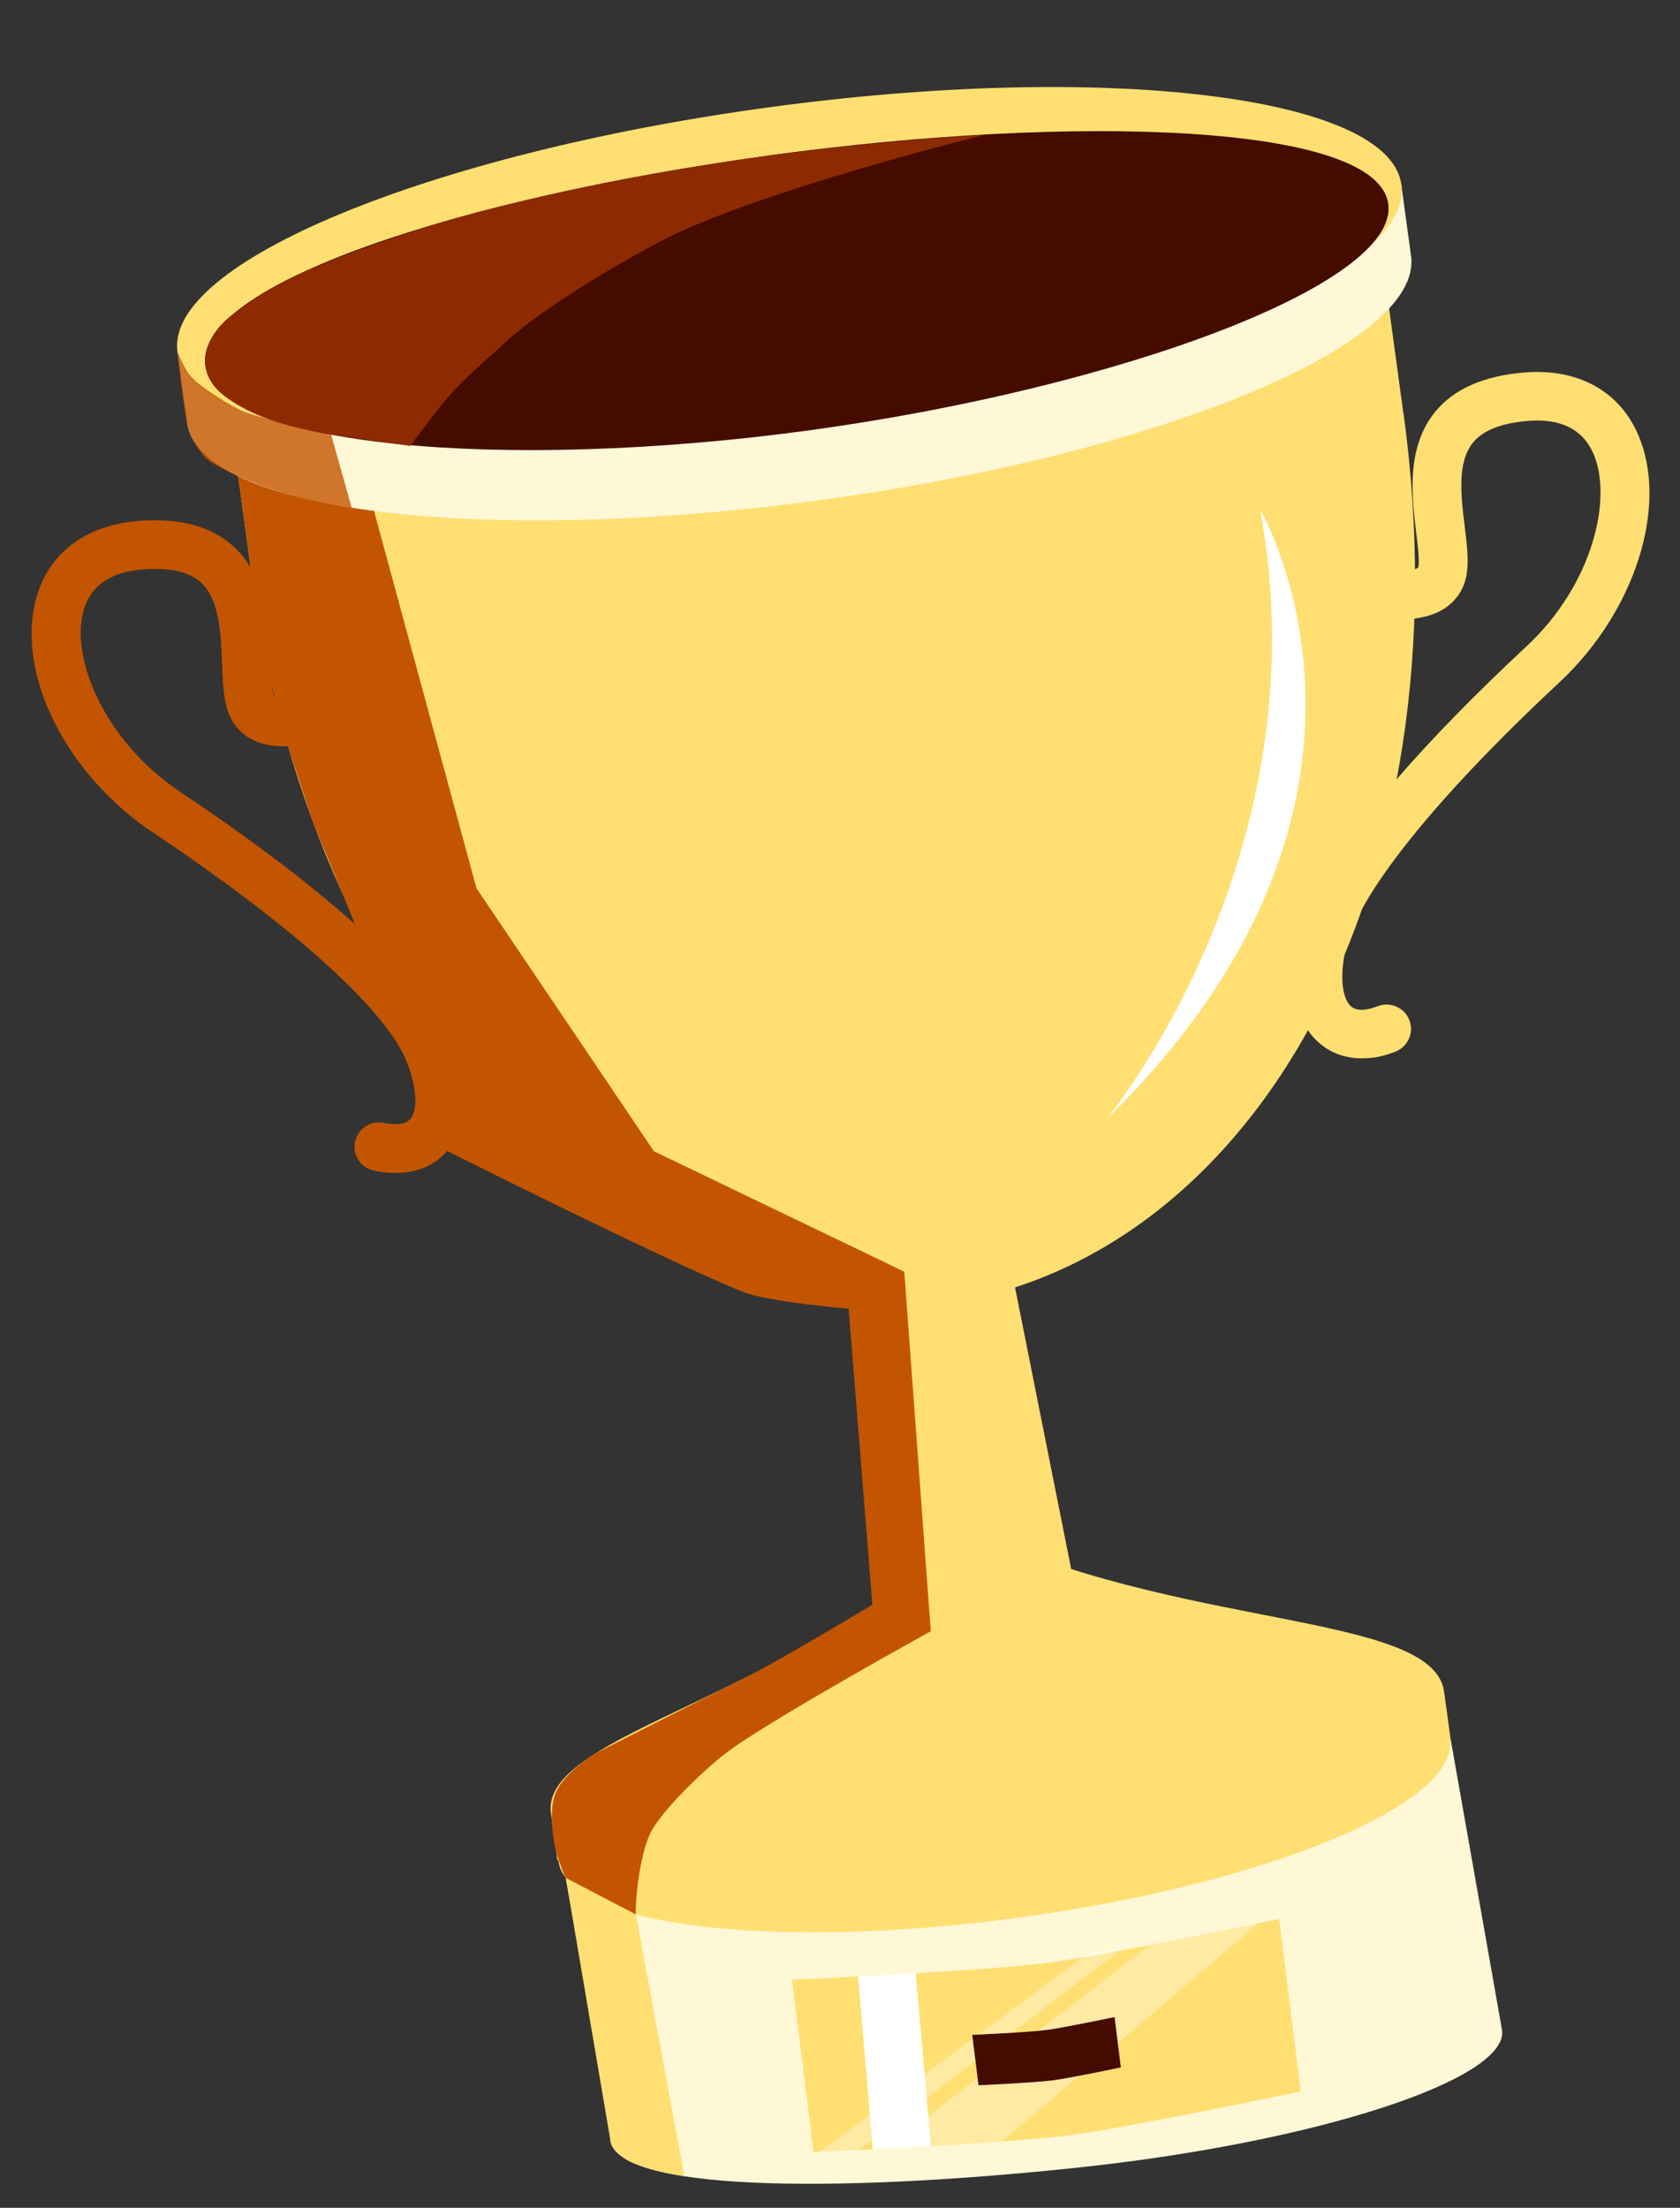 <svg width="35" height="46" viewBox="0 0 35 46" fill="none" xmlns="http://www.w3.org/2000/svg">
<rect x="0" y="0" width="35" height="46" fill="#333333" stroke="none"/>
<path fill-rule="evenodd" clip-rule="evenodd" d="M30.22 36.226L11.612 38.155L12.699 44.214L12.717 44.607C12.902 45.627 17.209 45.709 22.335 45.175C27.46 44.644 31.471 43.305 31.29 42.284" fill="#FFF8D6"/>
<path d="M21.253 39.95C26.381 39.25 30.389 37.593 30.205 36.249C30.022 34.905 25.716 34.382 20.588 35.082C15.461 35.781 11.453 37.438 11.636 38.783C11.819 40.127 16.125 40.65 21.253 39.95Z" fill="#FFDF72"/>
<path fill-rule="evenodd" clip-rule="evenodd" d="M30.081 35.218C29.797 33.579 24.472 33.95 20.143 31.834C16.559 35.377 11.309 36.104 11.474 37.755L11.612 38.757L30.219 36.22L30.081 35.218Z" fill="#FFDF72"/>
<path fill-rule="evenodd" clip-rule="evenodd" d="M17.184 21.649L18.307 34.148C18.414 34.875 19.884 35.38 20.608 35.274C21.335 35.168 22.634 34.494 22.531 33.767L20.077 21.459C20.024 21.1 18.897 20.85 18.535 20.9C18.176 20.953 17.131 21.287 17.184 21.646V21.649Z" fill="#FFDF72"/>
<path fill-rule="evenodd" clip-rule="evenodd" d="M29.239 8.626L28.762 5.121C28.603 3.959 27.535 3.148 26.374 3.307L6.568 6.007C6.009 6.082 5.507 6.379 5.167 6.825C4.826 7.271 4.676 7.836 4.754 8.395C4.973 10.006 5.241 11.957 5.241 11.957C6.59 21.693 12.933 28.088 19.547 27.189C26.171 26.287 30.575 18.39 29.242 8.626H29.239Z" fill="#FFDF72"/>
<path d="M13.245 39.893C13.236 39.441 13.36 38.501 13.591 38.114C13.888 37.618 14.74 36.803 15.208 36.463C16.192 35.751 19.391 33.987 19.391 33.987L18.839 26.496L13.623 23.986L9.927 18.508L7.792 10.645L4.886 9.381L5.357 12.777L5.694 14.406L5.997 15.549L6.524 17.147L7.164 18.689L9.315 23.98C9.315 23.98 13.713 26.193 15.461 26.911C15.989 27.127 17.68 27.267 17.68 27.267L18.174 33.435C18.174 33.435 16.045 34.718 15.299 35.074C14.762 35.33 12.364 36.553 12.364 36.553C12.364 36.553 11.759 36.939 11.584 37.333C11.386 37.779 11.584 38.582 11.584 38.582C11.584 38.582 11.817 39.312 11.896 39.362C12.055 39.462 12.702 39.731 12.702 39.731" fill="#C35500"/>
<path fill-rule="evenodd" clip-rule="evenodd" d="M29.194 3.847L3.697 7.324L3.897 8.785C3.897 8.785 3.897 8.804 3.9 8.813C4.153 10.658 10.068 11.376 17.104 10.417C24.14 9.459 29.646 7.18 29.397 5.336C29.397 5.326 29.397 5.317 29.393 5.308L29.194 3.847Z" fill="#FFF8D6"/>
<path d="M16.902 8.927C23.943 7.966 29.447 5.69 29.195 3.844C28.943 1.997 23.031 1.279 15.99 2.24C8.949 3.201 3.445 5.476 3.697 7.323C3.949 9.169 9.861 9.887 16.902 8.927Z" fill="#FFDF72"/>
<path fill-rule="evenodd" clip-rule="evenodd" d="M16.014 3.241C9.612 4.115 4.046 5.935 4.277 7.614C4.505 9.294 10.458 9.84 16.86 8.966C23.262 8.092 29.149 5.929 28.922 4.249C28.694 2.57 22.419 2.367 16.017 3.238L16.014 3.241Z" fill="#450B00"/>
<path d="M8.381 24.433C8.197 24.449 7.997 24.433 7.788 24.389C7.514 24.33 7.339 24.062 7.398 23.787C7.457 23.512 7.726 23.337 8 23.397C8.15 23.428 8.422 23.459 8.547 23.316C8.672 23.169 8.725 22.788 8.487 22.154C8.085 21.081 6.149 19.326 3.181 17.341C1.386 16.142 0.337 14.06 0.746 12.496C0.993 11.541 1.77 10.945 2.875 10.855C3.721 10.786 4.383 10.958 4.845 11.367C5.566 12.006 5.606 13.037 5.637 13.792C5.65 14.067 5.659 14.348 5.703 14.488C5.706 14.501 5.709 14.507 5.712 14.507C5.831 14.604 6.48 14.491 7.039 14.22C7.292 14.098 7.595 14.204 7.716 14.454C7.838 14.707 7.732 15.009 7.482 15.131C7.254 15.24 6.084 15.774 5.319 15.44C5.032 15.315 4.829 15.087 4.735 14.784C4.654 14.516 4.642 14.198 4.626 13.829C4.601 13.196 4.573 12.478 4.174 12.125C3.927 11.906 3.518 11.819 2.959 11.866C2.285 11.919 1.87 12.219 1.733 12.749C1.477 13.729 2.176 15.44 3.749 16.495C6.006 18.003 8.825 20.147 9.443 21.795C9.786 22.713 9.742 23.487 9.321 23.977C9.087 24.249 8.765 24.402 8.384 24.433H8.381Z" fill="#C35500"/>
<path d="M28.496 22.045C28.115 22.076 27.772 21.973 27.5 21.745C27.004 21.33 26.839 20.572 27.032 19.61C27.379 17.884 29.817 15.315 31.802 13.467C33.188 12.175 33.603 10.377 33.194 9.447C32.972 8.944 32.517 8.716 31.842 8.769C31.284 8.813 30.893 8.966 30.687 9.222C30.35 9.634 30.438 10.349 30.516 10.976C30.559 11.341 30.6 11.66 30.559 11.938C30.516 12.253 30.353 12.509 30.088 12.681C29.389 13.13 28.146 12.793 27.903 12.721C27.635 12.64 27.482 12.359 27.563 12.091C27.644 11.822 27.925 11.669 28.193 11.75C28.79 11.928 29.448 11.938 29.548 11.819C29.548 11.819 29.548 11.813 29.551 11.8C29.573 11.654 29.539 11.373 29.504 11.101C29.414 10.352 29.289 9.328 29.898 8.582C30.288 8.104 30.912 7.83 31.758 7.761C32.863 7.671 33.725 8.139 34.121 9.041C34.773 10.517 34.071 12.74 32.492 14.213C29.879 16.648 28.25 18.689 28.025 19.813C27.89 20.478 28.003 20.846 28.15 20.971C28.296 21.096 28.558 21.021 28.702 20.965C28.964 20.862 29.258 20.993 29.361 21.252C29.464 21.511 29.333 21.808 29.074 21.911C28.874 21.989 28.68 22.036 28.496 22.048V22.045Z" fill="#FFDF72"/>
<path d="M26.252 10.614C26.252 10.614 29.835 16.695 23.058 23.309C23.058 23.309 27.594 17.84 26.252 10.614Z" fill="white"/>
<path d="M27.101 43.574C27.101 43.574 23.495 44.333 22.256 44.492C20.942 44.661 16.95 44.842 16.95 44.842L16.5 41.249C16.5 41.249 20.486 41.068 21.8 40.899C23.04 40.74 26.648 39.981 26.648 39.981L27.098 43.574H27.101Z" fill="#FFDF72"/>
<path d="M19.394 44.714L18.183 44.782L17.877 41.18L19.078 41.111L19.394 44.714Z" fill="white"/>
<g opacity="0.35">
<path d="M18.445 44.782L19.722 44.694L20.877 44.616L26.227 40.068L23.936 40.533L18.445 44.782Z" fill="white"/>
</g>
<g opacity="0.35">
<path d="M17.818 44.848L23.386 40.597L22.693 40.678L17.025 44.876L17.818 44.848Z" fill="white"/>
</g>
<path d="M23.348 43.075C23.348 43.075 22.296 43.297 21.934 43.344C21.55 43.394 20.386 43.447 20.386 43.447L20.255 42.398C20.255 42.398 21.419 42.345 21.803 42.295C22.165 42.248 23.22 42.026 23.22 42.026L23.351 43.075H23.348Z" fill="#450B00"/>
<path d="M12.718 44.607C12.718 44.607 12.724 44.692 12.796 44.782C12.855 44.86 12.977 44.944 13.021 44.976C13.161 45.082 13.511 45.178 13.682 45.228C13.823 45.269 14.257 45.341 14.257 45.341L13.248 39.888L11.787 39.126L12.718 44.604V44.607Z" fill="#FFDF72"/>
<path opacity="0.8" fill-rule="evenodd" clip-rule="evenodd" d="M3.7 7.324C3.7 7.324 3.815 8.563 3.934 8.96C3.99 9.141 4.183 9.475 4.346 9.594C4.611 9.781 5.264 10.074 5.822 10.246C6.584 10.483 7.327 10.577 7.327 10.577L6.899 9.057C6.899 9.057 5.544 8.745 5.129 8.595C4.836 8.489 4.202 8.083 3.987 7.855C3.84 7.702 3.697 7.324 3.697 7.324H3.7Z" fill="#C35500"/>
<path fill-rule="evenodd" clip-rule="evenodd" d="M6.898 9.057C6.898 9.057 6.199 8.948 5.59 8.732C5.156 8.579 4.757 8.336 4.573 8.164C4.401 8.005 4.304 7.818 4.279 7.618C4.229 7.218 4.501 6.791 4.891 6.522C4.891 6.522 5.422 6.088 6.202 5.726C7.189 5.268 8.525 4.843 9.143 4.649C10.038 4.372 11.818 3.941 13.475 3.647C14.349 3.491 15.704 3.264 17.003 3.117C18.825 2.911 20.53 2.805 20.53 2.805C20.53 2.805 15.723 3.991 13.744 5.037C12.495 5.695 11.05 6.616 10.472 7.184C10.235 7.415 9.58 7.936 9.127 8.526C8.802 8.951 8.546 9.291 8.546 9.291" fill="#8D2A00"/>
</svg>
